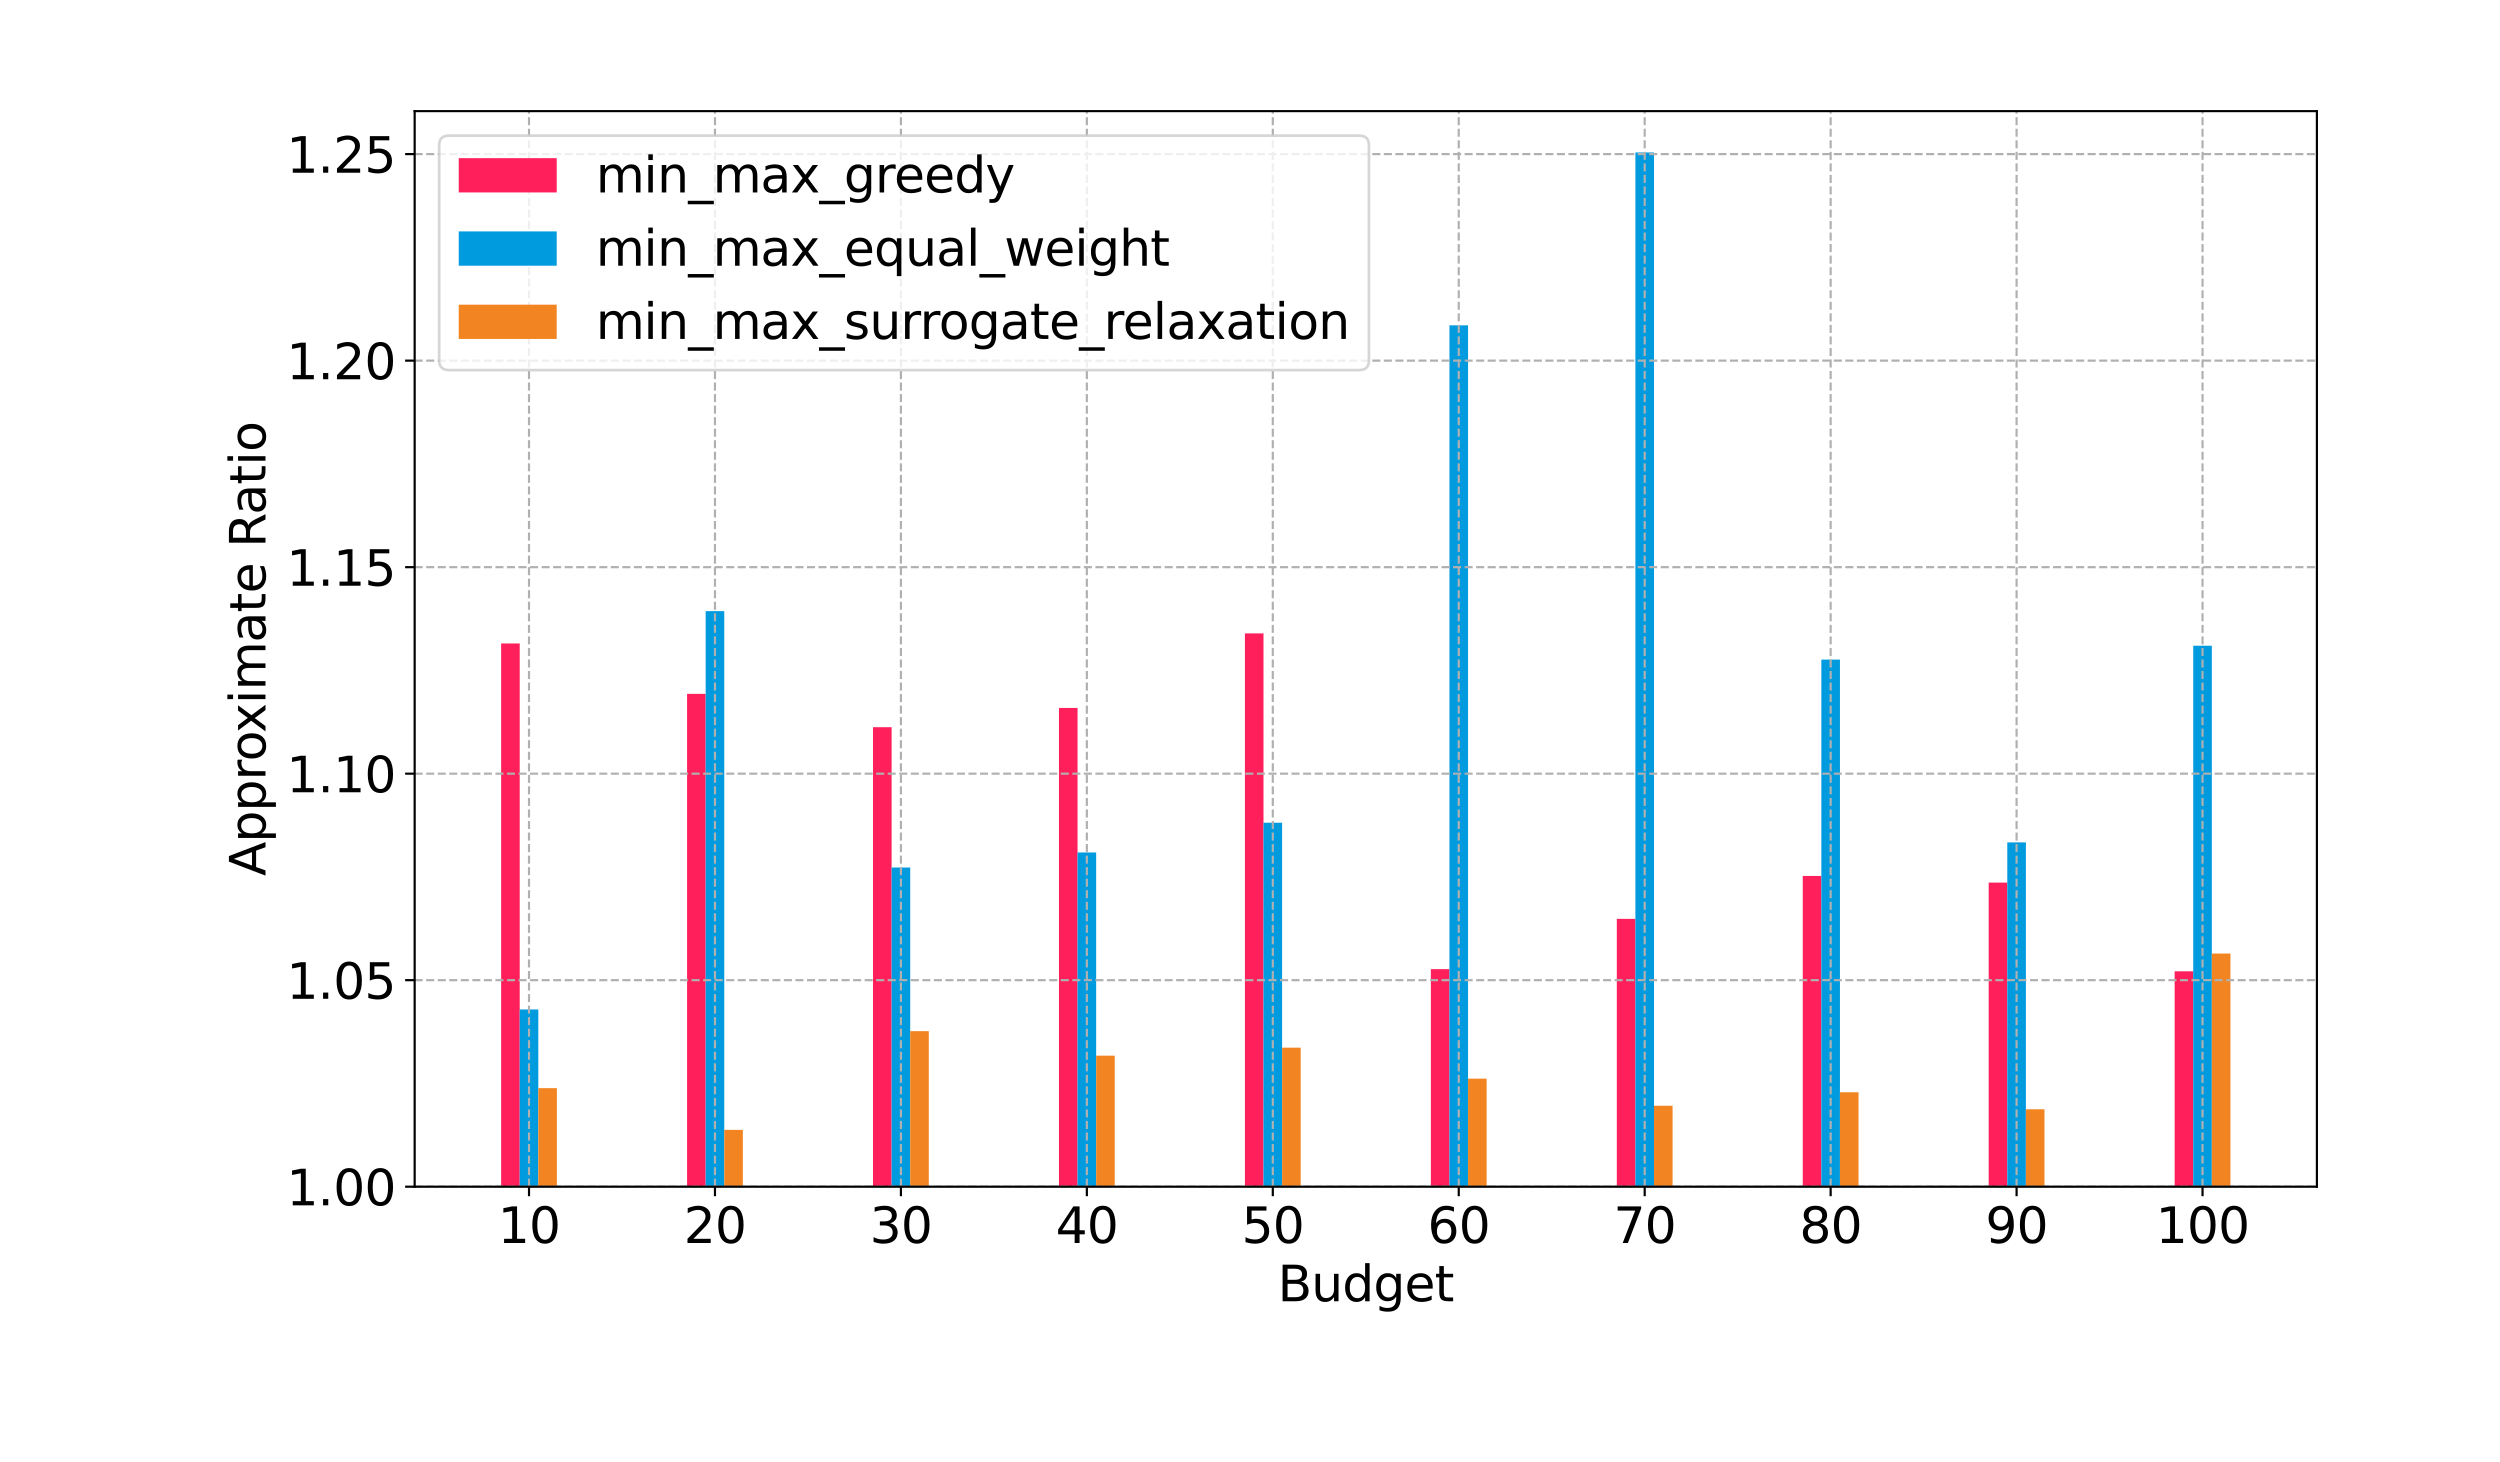 <?xml version="1.0" encoding="utf-8" standalone="no"?>
<!DOCTYPE svg PUBLIC "-//W3C//DTD SVG 1.1//EN"
  "http://www.w3.org/Graphics/SVG/1.1/DTD/svg11.dtd">
<svg height="537.12pt" version="1.1" viewBox="0 0 918.72 537.12" width="918.72pt" xmlns="http://www.w3.org/2000/svg" xmlns:xlink="http://www.w3.org/1999/xlink">
 <defs>
  <style type="text/css">*{stroke-linecap:butt;stroke-linejoin:round;}</style>
 </defs>
 <g id="figure_1">
  <g id="patch_1">
   <path d="M 0 537.12 
L 918.72 537.12 
L 918.72 0 
L 0 0 
z
" style="fill:#ffffff;"/>
  </g>
  <g id="axes_1">
   <g id="patch_2">
    <path d="M 152.382 436.099 
L 851.431 436.099 
L 851.431 40.843 
L 152.382 40.843 
z
" style="fill:#ffffff;"/>
   </g>
   <g id="patch_3">
    <path clip-path="url(#p060d21e34b)" d="M 184.157 1953.97 
L 190.991 1953.97 
L 190.991 236.462 
L 184.157 236.462 
z
" style="fill:#ff1f5b;"/>
   </g>
   <g id="patch_4">
    <path clip-path="url(#p060d21e34b)" d="M 252.49 1953.97 
L 259.324 1953.97 
L 259.324 254.991 
L 252.49 254.991 
z
" style="fill:#ff1f5b;"/>
   </g>
   <g id="patch_5">
    <path clip-path="url(#p060d21e34b)" d="M 320.824 1953.97 
L 327.657 1953.97 
L 327.657 267.228 
L 320.824 267.228 
z
" style="fill:#ff1f5b;"/>
   </g>
   <g id="patch_6">
    <path clip-path="url(#p060d21e34b)" d="M 389.157 1953.97 
L 395.99 1953.97 
L 395.99 260.154 
L 389.157 260.154 
z
" style="fill:#ff1f5b;"/>
   </g>
   <g id="patch_7">
    <path clip-path="url(#p060d21e34b)" d="M 457.49 1953.97 
L 464.323 1953.97 
L 464.323 232.759 
L 457.49 232.759 
z
" style="fill:#ff1f5b;"/>
   </g>
   <g id="patch_8">
    <path clip-path="url(#p060d21e34b)" d="M 525.823 1953.97 
L 532.657 1953.97 
L 532.657 356.144 
L 525.823 356.144 
z
" style="fill:#ff1f5b;"/>
   </g>
   <g id="patch_9">
    <path clip-path="url(#p060d21e34b)" d="M 594.156 1953.97 
L 600.99 1953.97 
L 600.99 337.668 
L 594.156 337.668 
z
" style="fill:#ff1f5b;"/>
   </g>
   <g id="patch_10">
    <path clip-path="url(#p060d21e34b)" d="M 662.49 1953.97 
L 669.323 1953.97 
L 669.323 321.89 
L 662.49 321.89 
z
" style="fill:#ff1f5b;"/>
   </g>
   <g id="patch_11">
    <path clip-path="url(#p060d21e34b)" d="M 730.823 1953.97 
L 737.656 1953.97 
L 737.656 324.348 
L 730.823 324.348 
z
" style="fill:#ff1f5b;"/>
   </g>
   <g id="patch_12">
    <path clip-path="url(#p060d21e34b)" d="M 799.156 1953.97 
L 805.989 1953.97 
L 805.989 356.958 
L 799.156 356.958 
z
" style="fill:#ff1f5b;"/>
   </g>
   <g id="patch_13">
    <path clip-path="url(#p060d21e34b)" d="M 190.991 1953.97 
L 197.824 1953.97 
L 197.824 370.968 
L 190.991 370.968 
z
" style="fill:#009ade;"/>
   </g>
   <g id="patch_14">
    <path clip-path="url(#p060d21e34b)" d="M 259.324 1953.97 
L 266.157 1953.97 
L 266.157 224.58 
L 259.324 224.58 
z
" style="fill:#009ade;"/>
   </g>
   <g id="patch_15">
    <path clip-path="url(#p060d21e34b)" d="M 327.657 1953.97 
L 334.49 1953.97 
L 334.49 318.814 
L 327.657 318.814 
z
" style="fill:#009ade;"/>
   </g>
   <g id="patch_16">
    <path clip-path="url(#p060d21e34b)" d="M 395.99 1953.97 
L 402.823 1953.97 
L 402.823 313.278 
L 395.99 313.278 
z
" style="fill:#009ade;"/>
   </g>
   <g id="patch_17">
    <path clip-path="url(#p060d21e34b)" d="M 464.323 1953.97 
L 471.157 1953.97 
L 471.157 302.335 
L 464.323 302.335 
z
" style="fill:#009ade;"/>
   </g>
   <g id="patch_18">
    <path clip-path="url(#p060d21e34b)" d="M 532.657 1953.97 
L 539.49 1953.97 
L 539.49 119.55 
L 532.657 119.55 
z
" style="fill:#009ade;"/>
   </g>
   <g id="patch_19">
    <path clip-path="url(#p060d21e34b)" d="M 600.99 1953.97 
L 607.823 1953.97 
L 607.823 56.022 
L 600.99 56.022 
z
" style="fill:#009ade;"/>
   </g>
   <g id="patch_20">
    <path clip-path="url(#p060d21e34b)" d="M 669.323 1953.97 
L 676.156 1953.97 
L 676.156 242.386 
L 669.323 242.386 
z
" style="fill:#009ade;"/>
   </g>
   <g id="patch_21">
    <path clip-path="url(#p060d21e34b)" d="M 737.656 1953.97 
L 744.489 1953.97 
L 744.489 309.571 
L 737.656 309.571 
z
" style="fill:#009ade;"/>
   </g>
   <g id="patch_22">
    <path clip-path="url(#p060d21e34b)" d="M 805.989 1953.97 
L 812.823 1953.97 
L 812.823 237.297 
L 805.989 237.297 
z
" style="fill:#009ade;"/>
   </g>
   <g id="patch_23">
    <path clip-path="url(#p060d21e34b)" d="M 197.824 1953.97 
L 204.657 1953.97 
L 204.657 399.88 
L 197.824 399.88 
z
" style="fill:#f28522;"/>
   </g>
   <g id="patch_24">
    <path clip-path="url(#p060d21e34b)" d="M 266.157 1953.97 
L 272.99 1953.97 
L 272.99 415.217 
L 266.157 415.217 
z
" style="fill:#f28522;"/>
   </g>
   <g id="patch_25">
    <path clip-path="url(#p060d21e34b)" d="M 334.49 1953.97 
L 341.324 1953.97 
L 341.324 378.938 
L 334.49 378.938 
z
" style="fill:#f28522;"/>
   </g>
   <g id="patch_26">
    <path clip-path="url(#p060d21e34b)" d="M 402.823 1953.97 
L 409.657 1953.97 
L 409.657 387.939 
L 402.823 387.939 
z
" style="fill:#f28522;"/>
   </g>
   <g id="patch_27">
    <path clip-path="url(#p060d21e34b)" d="M 471.157 1953.97 
L 477.99 1953.97 
L 477.99 385.014 
L 471.157 385.014 
z
" style="fill:#f28522;"/>
   </g>
   <g id="patch_28">
    <path clip-path="url(#p060d21e34b)" d="M 539.49 1953.97 
L 546.323 1953.97 
L 546.323 396.401 
L 539.49 396.401 
z
" style="fill:#f28522;"/>
   </g>
   <g id="patch_29">
    <path clip-path="url(#p060d21e34b)" d="M 607.823 1953.97 
L 614.656 1953.97 
L 614.656 406.336 
L 607.823 406.336 
z
" style="fill:#f28522;"/>
   </g>
   <g id="patch_30">
    <path clip-path="url(#p060d21e34b)" d="M 676.156 1953.97 
L 682.99 1953.97 
L 682.99 401.386 
L 676.156 401.386 
z
" style="fill:#f28522;"/>
   </g>
   <g id="patch_31">
    <path clip-path="url(#p060d21e34b)" d="M 744.489 1953.97 
L 751.323 1953.97 
L 751.323 407.631 
L 744.489 407.631 
z
" style="fill:#f28522;"/>
   </g>
   <g id="patch_32">
    <path clip-path="url(#p060d21e34b)" d="M 812.823 1953.97 
L 819.656 1953.97 
L 819.656 350.423 
L 812.823 350.423 
z
" style="fill:#f28522;"/>
   </g>
   <g id="matplotlib.axis_1">
    <g id="xtick_1">
     <g id="line2d_1">
      <path clip-path="url(#p060d21e34b)" d="M 194.407 436.099 
L 194.407 40.843 
" style="fill:none;stroke:#b0b0b0;stroke-dasharray:2.96,1.28;stroke-dashoffset:0;stroke-width:0.8;"/>
     </g>
     <g id="line2d_2">
      <defs>
       <path d="M 0 0 
L 0 3.5 
" id="m22d63ff627" style="stroke:#000000;stroke-width:0.8;"/>
      </defs>
      <g>
       <use style="stroke:#000000;stroke-width:0.8;" x="194.407" xlink:href="#m22d63ff627" y="436.099"/>
      </g>
     </g>
     <g id="text_1">
      <!-- 10 -->
      <g transform="translate(182.955 456.776)scale(0.18 -0.18)">
       <defs>
        <path d="M 794 531 
L 1825 531 
L 1825 4091 
L 703 3866 
L 703 4441 
L 1819 4666 
L 2450 4666 
L 2450 531 
L 3481 531 
L 3481 0 
L 794 0 
L 794 531 
z
" id="DejaVuSans-31" transform="scale(0.016)"/>
        <path d="M 2034 4250 
Q 1547 4250 1301 3770 
Q 1056 3291 1056 2328 
Q 1056 1369 1301 889 
Q 1547 409 2034 409 
Q 2525 409 2770 889 
Q 3016 1369 3016 2328 
Q 3016 3291 2770 3770 
Q 2525 4250 2034 4250 
z
M 2034 4750 
Q 2819 4750 3233 4129 
Q 3647 3509 3647 2328 
Q 3647 1150 3233 529 
Q 2819 -91 2034 -91 
Q 1250 -91 836 529 
Q 422 1150 422 2328 
Q 422 3509 836 4129 
Q 1250 4750 2034 4750 
z
" id="DejaVuSans-30" transform="scale(0.016)"/>
       </defs>
       <use xlink:href="#DejaVuSans-31"/>
       <use x="63.623" xlink:href="#DejaVuSans-30"/>
      </g>
     </g>
    </g>
    <g id="xtick_2">
     <g id="line2d_3">
      <path clip-path="url(#p060d21e34b)" d="M 262.74 436.099 
L 262.74 40.843 
" style="fill:none;stroke:#b0b0b0;stroke-dasharray:2.96,1.28;stroke-dashoffset:0;stroke-width:0.8;"/>
     </g>
     <g id="line2d_4">
      <g>
       <use style="stroke:#000000;stroke-width:0.8;" x="262.74" xlink:href="#m22d63ff627" y="436.099"/>
      </g>
     </g>
     <g id="text_2">
      <!-- 20 -->
      <g transform="translate(251.288 456.776)scale(0.18 -0.18)">
       <defs>
        <path d="M 1228 531 
L 3431 531 
L 3431 0 
L 469 0 
L 469 531 
Q 828 903 1448 1529 
Q 2069 2156 2228 2338 
Q 2531 2678 2651 2914 
Q 2772 3150 2772 3378 
Q 2772 3750 2511 3984 
Q 2250 4219 1831 4219 
Q 1534 4219 1204 4116 
Q 875 4013 500 3803 
L 500 4441 
Q 881 4594 1212 4672 
Q 1544 4750 1819 4750 
Q 2544 4750 2975 4387 
Q 3406 4025 3406 3419 
Q 3406 3131 3298 2873 
Q 3191 2616 2906 2266 
Q 2828 2175 2409 1742 
Q 1991 1309 1228 531 
z
" id="DejaVuSans-32" transform="scale(0.016)"/>
       </defs>
       <use xlink:href="#DejaVuSans-32"/>
       <use x="63.623" xlink:href="#DejaVuSans-30"/>
      </g>
     </g>
    </g>
    <g id="xtick_3">
     <g id="line2d_5">
      <path clip-path="url(#p060d21e34b)" d="M 331.074 436.099 
L 331.074 40.843 
" style="fill:none;stroke:#b0b0b0;stroke-dasharray:2.96,1.28;stroke-dashoffset:0;stroke-width:0.8;"/>
     </g>
     <g id="line2d_6">
      <g>
       <use style="stroke:#000000;stroke-width:0.8;" x="331.074" xlink:href="#m22d63ff627" y="436.099"/>
      </g>
     </g>
     <g id="text_3">
      <!-- 30 -->
      <g transform="translate(319.621 456.776)scale(0.18 -0.18)">
       <defs>
        <path d="M 2597 2516 
Q 3050 2419 3304 2112 
Q 3559 1806 3559 1356 
Q 3559 666 3084 287 
Q 2609 -91 1734 -91 
Q 1441 -91 1130 -33 
Q 819 25 488 141 
L 488 750 
Q 750 597 1062 519 
Q 1375 441 1716 441 
Q 2309 441 2620 675 
Q 2931 909 2931 1356 
Q 2931 1769 2642 2001 
Q 2353 2234 1838 2234 
L 1294 2234 
L 1294 2753 
L 1863 2753 
Q 2328 2753 2575 2939 
Q 2822 3125 2822 3475 
Q 2822 3834 2567 4026 
Q 2313 4219 1838 4219 
Q 1578 4219 1281 4162 
Q 984 4106 628 3988 
L 628 4550 
Q 988 4650 1302 4700 
Q 1616 4750 1894 4750 
Q 2613 4750 3031 4423 
Q 3450 4097 3450 3541 
Q 3450 3153 3228 2886 
Q 3006 2619 2597 2516 
z
" id="DejaVuSans-33" transform="scale(0.016)"/>
       </defs>
       <use xlink:href="#DejaVuSans-33"/>
       <use x="63.623" xlink:href="#DejaVuSans-30"/>
      </g>
     </g>
    </g>
    <g id="xtick_4">
     <g id="line2d_7">
      <path clip-path="url(#p060d21e34b)" d="M 399.407 436.099 
L 399.407 40.843 
" style="fill:none;stroke:#b0b0b0;stroke-dasharray:2.96,1.28;stroke-dashoffset:0;stroke-width:0.8;"/>
     </g>
     <g id="line2d_8">
      <g>
       <use style="stroke:#000000;stroke-width:0.8;" x="399.407" xlink:href="#m22d63ff627" y="436.099"/>
      </g>
     </g>
     <g id="text_4">
      <!-- 40 -->
      <g transform="translate(387.954 456.776)scale(0.18 -0.18)">
       <defs>
        <path d="M 2419 4116 
L 825 1625 
L 2419 1625 
L 2419 4116 
z
M 2253 4666 
L 3047 4666 
L 3047 1625 
L 3713 1625 
L 3713 1100 
L 3047 1100 
L 3047 0 
L 2419 0 
L 2419 1100 
L 313 1100 
L 313 1709 
L 2253 4666 
z
" id="DejaVuSans-34" transform="scale(0.016)"/>
       </defs>
       <use xlink:href="#DejaVuSans-34"/>
       <use x="63.623" xlink:href="#DejaVuSans-30"/>
      </g>
     </g>
    </g>
    <g id="xtick_5">
     <g id="line2d_9">
      <path clip-path="url(#p060d21e34b)" d="M 467.74 436.099 
L 467.74 40.843 
" style="fill:none;stroke:#b0b0b0;stroke-dasharray:2.96,1.28;stroke-dashoffset:0;stroke-width:0.8;"/>
     </g>
     <g id="line2d_10">
      <g>
       <use style="stroke:#000000;stroke-width:0.8;" x="467.74" xlink:href="#m22d63ff627" y="436.099"/>
      </g>
     </g>
     <g id="text_5">
      <!-- 50 -->
      <g transform="translate(456.288 456.776)scale(0.18 -0.18)">
       <defs>
        <path d="M 691 4666 
L 3169 4666 
L 3169 4134 
L 1269 4134 
L 1269 2991 
Q 1406 3038 1543 3061 
Q 1681 3084 1819 3084 
Q 2600 3084 3056 2656 
Q 3513 2228 3513 1497 
Q 3513 744 3044 326 
Q 2575 -91 1722 -91 
Q 1428 -91 1123 -41 
Q 819 9 494 109 
L 494 744 
Q 775 591 1075 516 
Q 1375 441 1709 441 
Q 2250 441 2565 725 
Q 2881 1009 2881 1497 
Q 2881 1984 2565 2268 
Q 2250 2553 1709 2553 
Q 1456 2553 1204 2497 
Q 953 2441 691 2322 
L 691 4666 
z
" id="DejaVuSans-35" transform="scale(0.016)"/>
       </defs>
       <use xlink:href="#DejaVuSans-35"/>
       <use x="63.623" xlink:href="#DejaVuSans-30"/>
      </g>
     </g>
    </g>
    <g id="xtick_6">
     <g id="line2d_11">
      <path clip-path="url(#p060d21e34b)" d="M 536.073 436.099 
L 536.073 40.843 
" style="fill:none;stroke:#b0b0b0;stroke-dasharray:2.96,1.28;stroke-dashoffset:0;stroke-width:0.8;"/>
     </g>
     <g id="line2d_12">
      <g>
       <use style="stroke:#000000;stroke-width:0.8;" x="536.073" xlink:href="#m22d63ff627" y="436.099"/>
      </g>
     </g>
     <g id="text_6">
      <!-- 60 -->
      <g transform="translate(524.621 456.776)scale(0.18 -0.18)">
       <defs>
        <path d="M 2113 2584 
Q 1688 2584 1439 2293 
Q 1191 2003 1191 1497 
Q 1191 994 1439 701 
Q 1688 409 2113 409 
Q 2538 409 2786 701 
Q 3034 994 3034 1497 
Q 3034 2003 2786 2293 
Q 2538 2584 2113 2584 
z
M 3366 4563 
L 3366 3988 
Q 3128 4100 2886 4159 
Q 2644 4219 2406 4219 
Q 1781 4219 1451 3797 
Q 1122 3375 1075 2522 
Q 1259 2794 1537 2939 
Q 1816 3084 2150 3084 
Q 2853 3084 3261 2657 
Q 3669 2231 3669 1497 
Q 3669 778 3244 343 
Q 2819 -91 2113 -91 
Q 1303 -91 875 529 
Q 447 1150 447 2328 
Q 447 3434 972 4092 
Q 1497 4750 2381 4750 
Q 2619 4750 2861 4703 
Q 3103 4656 3366 4563 
z
" id="DejaVuSans-36" transform="scale(0.016)"/>
       </defs>
       <use xlink:href="#DejaVuSans-36"/>
       <use x="63.623" xlink:href="#DejaVuSans-30"/>
      </g>
     </g>
    </g>
    <g id="xtick_7">
     <g id="line2d_13">
      <path clip-path="url(#p060d21e34b)" d="M 604.406 436.099 
L 604.406 40.843 
" style="fill:none;stroke:#b0b0b0;stroke-dasharray:2.96,1.28;stroke-dashoffset:0;stroke-width:0.8;"/>
     </g>
     <g id="line2d_14">
      <g>
       <use style="stroke:#000000;stroke-width:0.8;" x="604.406" xlink:href="#m22d63ff627" y="436.099"/>
      </g>
     </g>
     <g id="text_7">
      <!-- 70 -->
      <g transform="translate(592.954 456.776)scale(0.18 -0.18)">
       <defs>
        <path d="M 525 4666 
L 3525 4666 
L 3525 4397 
L 1831 0 
L 1172 0 
L 2766 4134 
L 525 4134 
L 525 4666 
z
" id="DejaVuSans-37" transform="scale(0.016)"/>
       </defs>
       <use xlink:href="#DejaVuSans-37"/>
       <use x="63.623" xlink:href="#DejaVuSans-30"/>
      </g>
     </g>
    </g>
    <g id="xtick_8">
     <g id="line2d_15">
      <path clip-path="url(#p060d21e34b)" d="M 672.74 436.099 
L 672.74 40.843 
" style="fill:none;stroke:#b0b0b0;stroke-dasharray:2.96,1.28;stroke-dashoffset:0;stroke-width:0.8;"/>
     </g>
     <g id="line2d_16">
      <g>
       <use style="stroke:#000000;stroke-width:0.8;" x="672.74" xlink:href="#m22d63ff627" y="436.099"/>
      </g>
     </g>
     <g id="text_8">
      <!-- 80 -->
      <g transform="translate(661.287 456.776)scale(0.18 -0.18)">
       <defs>
        <path d="M 2034 2216 
Q 1584 2216 1326 1975 
Q 1069 1734 1069 1313 
Q 1069 891 1326 650 
Q 1584 409 2034 409 
Q 2484 409 2743 651 
Q 3003 894 3003 1313 
Q 3003 1734 2745 1975 
Q 2488 2216 2034 2216 
z
M 1403 2484 
Q 997 2584 770 2862 
Q 544 3141 544 3541 
Q 544 4100 942 4425 
Q 1341 4750 2034 4750 
Q 2731 4750 3128 4425 
Q 3525 4100 3525 3541 
Q 3525 3141 3298 2862 
Q 3072 2584 2669 2484 
Q 3125 2378 3379 2068 
Q 3634 1759 3634 1313 
Q 3634 634 3220 271 
Q 2806 -91 2034 -91 
Q 1263 -91 848 271 
Q 434 634 434 1313 
Q 434 1759 690 2068 
Q 947 2378 1403 2484 
z
M 1172 3481 
Q 1172 3119 1398 2916 
Q 1625 2713 2034 2713 
Q 2441 2713 2670 2916 
Q 2900 3119 2900 3481 
Q 2900 3844 2670 4047 
Q 2441 4250 2034 4250 
Q 1625 4250 1398 4047 
Q 1172 3844 1172 3481 
z
" id="DejaVuSans-38" transform="scale(0.016)"/>
       </defs>
       <use xlink:href="#DejaVuSans-38"/>
       <use x="63.623" xlink:href="#DejaVuSans-30"/>
      </g>
     </g>
    </g>
    <g id="xtick_9">
     <g id="line2d_17">
      <path clip-path="url(#p060d21e34b)" d="M 741.073 436.099 
L 741.073 40.843 
" style="fill:none;stroke:#b0b0b0;stroke-dasharray:2.96,1.28;stroke-dashoffset:0;stroke-width:0.8;"/>
     </g>
     <g id="line2d_18">
      <g>
       <use style="stroke:#000000;stroke-width:0.8;" x="741.073" xlink:href="#m22d63ff627" y="436.099"/>
      </g>
     </g>
     <g id="text_9">
      <!-- 90 -->
      <g transform="translate(729.62 456.776)scale(0.18 -0.18)">
       <defs>
        <path d="M 703 97 
L 703 672 
Q 941 559 1184 500 
Q 1428 441 1663 441 
Q 2288 441 2617 861 
Q 2947 1281 2994 2138 
Q 2813 1869 2534 1725 
Q 2256 1581 1919 1581 
Q 1219 1581 811 2004 
Q 403 2428 403 3163 
Q 403 3881 828 4315 
Q 1253 4750 1959 4750 
Q 2769 4750 3195 4129 
Q 3622 3509 3622 2328 
Q 3622 1225 3098 567 
Q 2575 -91 1691 -91 
Q 1453 -91 1209 -44 
Q 966 3 703 97 
z
M 1959 2075 
Q 2384 2075 2632 2365 
Q 2881 2656 2881 3163 
Q 2881 3666 2632 3958 
Q 2384 4250 1959 4250 
Q 1534 4250 1286 3958 
Q 1038 3666 1038 3163 
Q 1038 2656 1286 2365 
Q 1534 2075 1959 2075 
z
" id="DejaVuSans-39" transform="scale(0.016)"/>
       </defs>
       <use xlink:href="#DejaVuSans-39"/>
       <use x="63.623" xlink:href="#DejaVuSans-30"/>
      </g>
     </g>
    </g>
    <g id="xtick_10">
     <g id="line2d_19">
      <path clip-path="url(#p060d21e34b)" d="M 809.406 436.099 
L 809.406 40.843 
" style="fill:none;stroke:#b0b0b0;stroke-dasharray:2.96,1.28;stroke-dashoffset:0;stroke-width:0.8;"/>
     </g>
     <g id="line2d_20">
      <g>
       <use style="stroke:#000000;stroke-width:0.8;" x="809.406" xlink:href="#m22d63ff627" y="436.099"/>
      </g>
     </g>
     <g id="text_10">
      <!-- 100 -->
      <g transform="translate(792.227 456.776)scale(0.18 -0.18)">
       <use xlink:href="#DejaVuSans-31"/>
       <use x="63.623" xlink:href="#DejaVuSans-30"/>
       <use x="127.246" xlink:href="#DejaVuSans-30"/>
      </g>
     </g>
    </g>
    <g id="text_11">
     <!-- Budget -->
     <g transform="translate(469.535 478.197)scale(0.18 -0.18)">
      <defs>
       <path d="M 1259 2228 
L 1259 519 
L 2272 519 
Q 2781 519 3026 730 
Q 3272 941 3272 1375 
Q 3272 1813 3026 2020 
Q 2781 2228 2272 2228 
L 1259 2228 
z
M 1259 4147 
L 1259 2741 
L 2194 2741 
Q 2656 2741 2882 2914 
Q 3109 3088 3109 3444 
Q 3109 3797 2882 3972 
Q 2656 4147 2194 4147 
L 1259 4147 
z
M 628 4666 
L 2241 4666 
Q 2963 4666 3353 4366 
Q 3744 4066 3744 3513 
Q 3744 3084 3544 2831 
Q 3344 2578 2956 2516 
Q 3422 2416 3680 2098 
Q 3938 1781 3938 1306 
Q 3938 681 3513 340 
Q 3088 0 2303 0 
L 628 0 
L 628 4666 
z
" id="DejaVuSans-42" transform="scale(0.016)"/>
       <path d="M 544 1381 
L 544 3500 
L 1119 3500 
L 1119 1403 
Q 1119 906 1312 657 
Q 1506 409 1894 409 
Q 2359 409 2629 706 
Q 2900 1003 2900 1516 
L 2900 3500 
L 3475 3500 
L 3475 0 
L 2900 0 
L 2900 538 
Q 2691 219 2414 64 
Q 2138 -91 1772 -91 
Q 1169 -91 856 284 
Q 544 659 544 1381 
z
M 1991 3584 
L 1991 3584 
z
" id="DejaVuSans-75" transform="scale(0.016)"/>
       <path d="M 2906 2969 
L 2906 4863 
L 3481 4863 
L 3481 0 
L 2906 0 
L 2906 525 
Q 2725 213 2448 61 
Q 2172 -91 1784 -91 
Q 1150 -91 751 415 
Q 353 922 353 1747 
Q 353 2572 751 3078 
Q 1150 3584 1784 3584 
Q 2172 3584 2448 3432 
Q 2725 3281 2906 2969 
z
M 947 1747 
Q 947 1113 1208 752 
Q 1469 391 1925 391 
Q 2381 391 2643 752 
Q 2906 1113 2906 1747 
Q 2906 2381 2643 2742 
Q 2381 3103 1925 3103 
Q 1469 3103 1208 2742 
Q 947 2381 947 1747 
z
" id="DejaVuSans-64" transform="scale(0.016)"/>
       <path d="M 2906 1791 
Q 2906 2416 2648 2759 
Q 2391 3103 1925 3103 
Q 1463 3103 1205 2759 
Q 947 2416 947 1791 
Q 947 1169 1205 825 
Q 1463 481 1925 481 
Q 2391 481 2648 825 
Q 2906 1169 2906 1791 
z
M 3481 434 
Q 3481 -459 3084 -895 
Q 2688 -1331 1869 -1331 
Q 1566 -1331 1297 -1286 
Q 1028 -1241 775 -1147 
L 775 -588 
Q 1028 -725 1275 -790 
Q 1522 -856 1778 -856 
Q 2344 -856 2625 -561 
Q 2906 -266 2906 331 
L 2906 616 
Q 2728 306 2450 153 
Q 2172 0 1784 0 
Q 1141 0 747 490 
Q 353 981 353 1791 
Q 353 2603 747 3093 
Q 1141 3584 1784 3584 
Q 2172 3584 2450 3431 
Q 2728 3278 2906 2969 
L 2906 3500 
L 3481 3500 
L 3481 434 
z
" id="DejaVuSans-67" transform="scale(0.016)"/>
       <path d="M 3597 1894 
L 3597 1613 
L 953 1613 
Q 991 1019 1311 708 
Q 1631 397 2203 397 
Q 2534 397 2845 478 
Q 3156 559 3463 722 
L 3463 178 
Q 3153 47 2828 -22 
Q 2503 -91 2169 -91 
Q 1331 -91 842 396 
Q 353 884 353 1716 
Q 353 2575 817 3079 
Q 1281 3584 2069 3584 
Q 2775 3584 3186 3129 
Q 3597 2675 3597 1894 
z
M 3022 2063 
Q 3016 2534 2758 2815 
Q 2500 3097 2075 3097 
Q 1594 3097 1305 2825 
Q 1016 2553 972 2059 
L 3022 2063 
z
" id="DejaVuSans-65" transform="scale(0.016)"/>
       <path d="M 1172 4494 
L 1172 3500 
L 2356 3500 
L 2356 3053 
L 1172 3053 
L 1172 1153 
Q 1172 725 1289 603 
Q 1406 481 1766 481 
L 2356 481 
L 2356 0 
L 1766 0 
Q 1100 0 847 248 
Q 594 497 594 1153 
L 594 3053 
L 172 3053 
L 172 3500 
L 594 3500 
L 594 4494 
L 1172 4494 
z
" id="DejaVuSans-74" transform="scale(0.016)"/>
      </defs>
      <use xlink:href="#DejaVuSans-42"/>
      <use x="68.604" xlink:href="#DejaVuSans-75"/>
      <use x="131.982" xlink:href="#DejaVuSans-64"/>
      <use x="195.459" xlink:href="#DejaVuSans-67"/>
      <use x="258.936" xlink:href="#DejaVuSans-65"/>
      <use x="320.459" xlink:href="#DejaVuSans-74"/>
     </g>
    </g>
   </g>
   <g id="matplotlib.axis_2">
    <g id="ytick_1">
     <g id="line2d_21">
      <path clip-path="url(#p060d21e34b)" d="M 152.382 436.099 
L 851.431 436.099 
" style="fill:none;stroke:#b0b0b0;stroke-dasharray:2.96,1.28;stroke-dashoffset:0;stroke-width:0.8;"/>
     </g>
     <g id="line2d_22">
      <defs>
       <path d="M 0 0 
L -3.5 0 
" id="m19a17ca313" style="stroke:#000000;stroke-width:0.8;"/>
      </defs>
      <g>
       <use style="stroke:#000000;stroke-width:0.8;" x="152.382" xlink:href="#m19a17ca313" y="436.099"/>
      </g>
     </g>
     <g id="text_12">
      <!-- 1.00 -->
      <g transform="translate(105.304 442.938)scale(0.18 -0.18)">
       <defs>
        <path d="M 684 794 
L 1344 794 
L 1344 0 
L 684 0 
L 684 794 
z
" id="DejaVuSans-2e" transform="scale(0.016)"/>
       </defs>
       <use xlink:href="#DejaVuSans-31"/>
       <use x="63.623" xlink:href="#DejaVuSans-2e"/>
       <use x="95.41" xlink:href="#DejaVuSans-30"/>
       <use x="159.033" xlink:href="#DejaVuSans-30"/>
      </g>
     </g>
    </g>
    <g id="ytick_2">
     <g id="line2d_23">
      <path clip-path="url(#p060d21e34b)" d="M 152.382 360.206 
L 851.431 360.206 
" style="fill:none;stroke:#b0b0b0;stroke-dasharray:2.96,1.28;stroke-dashoffset:0;stroke-width:0.8;"/>
     </g>
     <g id="line2d_24">
      <g>
       <use style="stroke:#000000;stroke-width:0.8;" x="152.382" xlink:href="#m19a17ca313" y="360.206"/>
      </g>
     </g>
     <g id="text_13">
      <!-- 1.05 -->
      <g transform="translate(105.304 367.044)scale(0.18 -0.18)">
       <use xlink:href="#DejaVuSans-31"/>
       <use x="63.623" xlink:href="#DejaVuSans-2e"/>
       <use x="95.41" xlink:href="#DejaVuSans-30"/>
       <use x="159.033" xlink:href="#DejaVuSans-35"/>
      </g>
     </g>
    </g>
    <g id="ytick_3">
     <g id="line2d_25">
      <path clip-path="url(#p060d21e34b)" d="M 152.382 284.312 
L 851.431 284.312 
" style="fill:none;stroke:#b0b0b0;stroke-dasharray:2.96,1.28;stroke-dashoffset:0;stroke-width:0.8;"/>
     </g>
     <g id="line2d_26">
      <g>
       <use style="stroke:#000000;stroke-width:0.8;" x="152.382" xlink:href="#m19a17ca313" y="284.312"/>
      </g>
     </g>
     <g id="text_14">
      <!-- 1.10 -->
      <g transform="translate(105.304 291.151)scale(0.18 -0.18)">
       <use xlink:href="#DejaVuSans-31"/>
       <use x="63.623" xlink:href="#DejaVuSans-2e"/>
       <use x="95.41" xlink:href="#DejaVuSans-31"/>
       <use x="159.033" xlink:href="#DejaVuSans-30"/>
      </g>
     </g>
    </g>
    <g id="ytick_4">
     <g id="line2d_27">
      <path clip-path="url(#p060d21e34b)" d="M 152.382 208.419 
L 851.431 208.419 
" style="fill:none;stroke:#b0b0b0;stroke-dasharray:2.96,1.28;stroke-dashoffset:0;stroke-width:0.8;"/>
     </g>
     <g id="line2d_28">
      <g>
       <use style="stroke:#000000;stroke-width:0.8;" x="152.382" xlink:href="#m19a17ca313" y="208.419"/>
      </g>
     </g>
     <g id="text_15">
      <!-- 1.15 -->
      <g transform="translate(105.304 215.257)scale(0.18 -0.18)">
       <use xlink:href="#DejaVuSans-31"/>
       <use x="63.623" xlink:href="#DejaVuSans-2e"/>
       <use x="95.41" xlink:href="#DejaVuSans-31"/>
       <use x="159.033" xlink:href="#DejaVuSans-35"/>
      </g>
     </g>
    </g>
    <g id="ytick_5">
     <g id="line2d_29">
      <path clip-path="url(#p060d21e34b)" d="M 152.382 132.525 
L 851.431 132.525 
" style="fill:none;stroke:#b0b0b0;stroke-dasharray:2.96,1.28;stroke-dashoffset:0;stroke-width:0.8;"/>
     </g>
     <g id="line2d_30">
      <g>
       <use style="stroke:#000000;stroke-width:0.8;" x="152.382" xlink:href="#m19a17ca313" y="132.525"/>
      </g>
     </g>
     <g id="text_16">
      <!-- 1.20 -->
      <g transform="translate(105.304 139.364)scale(0.18 -0.18)">
       <use xlink:href="#DejaVuSans-31"/>
       <use x="63.623" xlink:href="#DejaVuSans-2e"/>
       <use x="95.41" xlink:href="#DejaVuSans-32"/>
       <use x="159.033" xlink:href="#DejaVuSans-30"/>
      </g>
     </g>
    </g>
    <g id="ytick_6">
     <g id="line2d_31">
      <path clip-path="url(#p060d21e34b)" d="M 152.382 56.632 
L 851.431 56.632 
" style="fill:none;stroke:#b0b0b0;stroke-dasharray:2.96,1.28;stroke-dashoffset:0;stroke-width:0.8;"/>
     </g>
     <g id="line2d_32">
      <g>
       <use style="stroke:#000000;stroke-width:0.8;" x="152.382" xlink:href="#m19a17ca313" y="56.632"/>
      </g>
     </g>
     <g id="text_17">
      <!-- 1.25 -->
      <g transform="translate(105.304 63.47)scale(0.18 -0.18)">
       <use xlink:href="#DejaVuSans-31"/>
       <use x="63.623" xlink:href="#DejaVuSans-2e"/>
       <use x="95.41" xlink:href="#DejaVuSans-32"/>
       <use x="159.033" xlink:href="#DejaVuSans-35"/>
      </g>
     </g>
    </g>
    <g id="text_18">
     <!-- Approximate Ratio -->
     <g transform="translate(97.561 321.915)rotate(-90)scale(0.18 -0.18)">
      <defs>
       <path d="M 2188 4044 
L 1331 1722 
L 3047 1722 
L 2188 4044 
z
M 1831 4666 
L 2547 4666 
L 4325 0 
L 3669 0 
L 3244 1197 
L 1141 1197 
L 716 0 
L 50 0 
L 1831 4666 
z
" id="DejaVuSans-41" transform="scale(0.016)"/>
       <path d="M 1159 525 
L 1159 -1331 
L 581 -1331 
L 581 3500 
L 1159 3500 
L 1159 2969 
Q 1341 3281 1617 3432 
Q 1894 3584 2278 3584 
Q 2916 3584 3314 3078 
Q 3713 2572 3713 1747 
Q 3713 922 3314 415 
Q 2916 -91 2278 -91 
Q 1894 -91 1617 61 
Q 1341 213 1159 525 
z
M 3116 1747 
Q 3116 2381 2855 2742 
Q 2594 3103 2138 3103 
Q 1681 3103 1420 2742 
Q 1159 2381 1159 1747 
Q 1159 1113 1420 752 
Q 1681 391 2138 391 
Q 2594 391 2855 752 
Q 3116 1113 3116 1747 
z
" id="DejaVuSans-70" transform="scale(0.016)"/>
       <path d="M 2631 2963 
Q 2534 3019 2420 3045 
Q 2306 3072 2169 3072 
Q 1681 3072 1420 2755 
Q 1159 2438 1159 1844 
L 1159 0 
L 581 0 
L 581 3500 
L 1159 3500 
L 1159 2956 
Q 1341 3275 1631 3429 
Q 1922 3584 2338 3584 
Q 2397 3584 2469 3576 
Q 2541 3569 2628 3553 
L 2631 2963 
z
" id="DejaVuSans-72" transform="scale(0.016)"/>
       <path d="M 1959 3097 
Q 1497 3097 1228 2736 
Q 959 2375 959 1747 
Q 959 1119 1226 758 
Q 1494 397 1959 397 
Q 2419 397 2687 759 
Q 2956 1122 2956 1747 
Q 2956 2369 2687 2733 
Q 2419 3097 1959 3097 
z
M 1959 3584 
Q 2709 3584 3137 3096 
Q 3566 2609 3566 1747 
Q 3566 888 3137 398 
Q 2709 -91 1959 -91 
Q 1206 -91 779 398 
Q 353 888 353 1747 
Q 353 2609 779 3096 
Q 1206 3584 1959 3584 
z
" id="DejaVuSans-6f" transform="scale(0.016)"/>
       <path d="M 3513 3500 
L 2247 1797 
L 3578 0 
L 2900 0 
L 1881 1375 
L 863 0 
L 184 0 
L 1544 1831 
L 300 3500 
L 978 3500 
L 1906 2253 
L 2834 3500 
L 3513 3500 
z
" id="DejaVuSans-78" transform="scale(0.016)"/>
       <path d="M 603 3500 
L 1178 3500 
L 1178 0 
L 603 0 
L 603 3500 
z
M 603 4863 
L 1178 4863 
L 1178 4134 
L 603 4134 
L 603 4863 
z
" id="DejaVuSans-69" transform="scale(0.016)"/>
       <path d="M 3328 2828 
Q 3544 3216 3844 3400 
Q 4144 3584 4550 3584 
Q 5097 3584 5394 3201 
Q 5691 2819 5691 2113 
L 5691 0 
L 5113 0 
L 5113 2094 
Q 5113 2597 4934 2840 
Q 4756 3084 4391 3084 
Q 3944 3084 3684 2787 
Q 3425 2491 3425 1978 
L 3425 0 
L 2847 0 
L 2847 2094 
Q 2847 2600 2669 2842 
Q 2491 3084 2119 3084 
Q 1678 3084 1418 2786 
Q 1159 2488 1159 1978 
L 1159 0 
L 581 0 
L 581 3500 
L 1159 3500 
L 1159 2956 
Q 1356 3278 1631 3431 
Q 1906 3584 2284 3584 
Q 2666 3584 2933 3390 
Q 3200 3197 3328 2828 
z
" id="DejaVuSans-6d" transform="scale(0.016)"/>
       <path d="M 2194 1759 
Q 1497 1759 1228 1600 
Q 959 1441 959 1056 
Q 959 750 1161 570 
Q 1363 391 1709 391 
Q 2188 391 2477 730 
Q 2766 1069 2766 1631 
L 2766 1759 
L 2194 1759 
z
M 3341 1997 
L 3341 0 
L 2766 0 
L 2766 531 
Q 2569 213 2275 61 
Q 1981 -91 1556 -91 
Q 1019 -91 701 211 
Q 384 513 384 1019 
Q 384 1609 779 1909 
Q 1175 2209 1959 2209 
L 2766 2209 
L 2766 2266 
Q 2766 2663 2505 2880 
Q 2244 3097 1772 3097 
Q 1472 3097 1187 3025 
Q 903 2953 641 2809 
L 641 3341 
Q 956 3463 1253 3523 
Q 1550 3584 1831 3584 
Q 2591 3584 2966 3190 
Q 3341 2797 3341 1997 
z
" id="DejaVuSans-61" transform="scale(0.016)"/>
       <path id="DejaVuSans-20" transform="scale(0.016)"/>
       <path d="M 2841 2188 
Q 3044 2119 3236 1894 
Q 3428 1669 3622 1275 
L 4263 0 
L 3584 0 
L 2988 1197 
Q 2756 1666 2539 1819 
Q 2322 1972 1947 1972 
L 1259 1972 
L 1259 0 
L 628 0 
L 628 4666 
L 2053 4666 
Q 2853 4666 3247 4331 
Q 3641 3997 3641 3322 
Q 3641 2881 3436 2590 
Q 3231 2300 2841 2188 
z
M 1259 4147 
L 1259 2491 
L 2053 2491 
Q 2509 2491 2742 2702 
Q 2975 2913 2975 3322 
Q 2975 3731 2742 3939 
Q 2509 4147 2053 4147 
L 1259 4147 
z
" id="DejaVuSans-52" transform="scale(0.016)"/>
      </defs>
      <use xlink:href="#DejaVuSans-41"/>
      <use x="68.408" xlink:href="#DejaVuSans-70"/>
      <use x="131.885" xlink:href="#DejaVuSans-70"/>
      <use x="195.361" xlink:href="#DejaVuSans-72"/>
      <use x="234.225" xlink:href="#DejaVuSans-6f"/>
      <use x="292.281" xlink:href="#DejaVuSans-78"/>
      <use x="351.461" xlink:href="#DejaVuSans-69"/>
      <use x="379.244" xlink:href="#DejaVuSans-6d"/>
      <use x="476.656" xlink:href="#DejaVuSans-61"/>
      <use x="537.936" xlink:href="#DejaVuSans-74"/>
      <use x="577.145" xlink:href="#DejaVuSans-65"/>
      <use x="638.668" xlink:href="#DejaVuSans-20"/>
      <use x="670.455" xlink:href="#DejaVuSans-52"/>
      <use x="737.688" xlink:href="#DejaVuSans-61"/>
      <use x="798.967" xlink:href="#DejaVuSans-74"/>
      <use x="838.176" xlink:href="#DejaVuSans-69"/>
      <use x="865.959" xlink:href="#DejaVuSans-6f"/>
     </g>
    </g>
   </g>
   <g id="patch_33">
    <path d="M 152.382 436.099 
L 152.382 40.843 
" style="fill:none;stroke:#000000;stroke-linecap:square;stroke-linejoin:miter;stroke-width:0.8;"/>
   </g>
   <g id="patch_34">
    <path d="M 851.431 436.099 
L 851.431 40.843 
" style="fill:none;stroke:#000000;stroke-linecap:square;stroke-linejoin:miter;stroke-width:0.8;"/>
   </g>
   <g id="patch_35">
    <path d="M 152.382 436.099 
L 851.431 436.099 
" style="fill:none;stroke:#000000;stroke-linecap:square;stroke-linejoin:miter;stroke-width:0.8;"/>
   </g>
   <g id="patch_36">
    <path d="M 152.382 40.843 
L 851.431 40.843 
" style="fill:none;stroke:#000000;stroke-linecap:square;stroke-linejoin:miter;stroke-width:0.8;"/>
   </g>
   <g id="legend_1">
    <g id="patch_37">
     <path d="M 164.982 136.007 
L 499.473 136.007 
Q 503.073 136.007 503.073 132.407 
L 503.073 53.444 
Q 503.073 49.843 499.473 49.843 
L 164.982 49.843 
Q 161.382 49.843 161.382 53.444 
L 161.382 132.407 
Q 161.382 136.007 164.982 136.007 
z
" style="fill:#ffffff;opacity:0.8;stroke:#cccccc;stroke-linejoin:miter;"/>
    </g>
    <g id="patch_38">
     <path d="M 168.582 70.721 
L 204.582 70.721 
L 204.582 58.121 
L 168.582 58.121 
z
" style="fill:#ff1f5b;"/>
    </g>
    <g id="text_19">
     <!-- min_max_greedy -->
     <g transform="translate(218.982 70.721)scale(0.18 -0.18)">
      <defs>
       <path d="M 3513 2113 
L 3513 0 
L 2938 0 
L 2938 2094 
Q 2938 2591 2744 2837 
Q 2550 3084 2163 3084 
Q 1697 3084 1428 2787 
Q 1159 2491 1159 1978 
L 1159 0 
L 581 0 
L 581 3500 
L 1159 3500 
L 1159 2956 
Q 1366 3272 1645 3428 
Q 1925 3584 2291 3584 
Q 2894 3584 3203 3211 
Q 3513 2838 3513 2113 
z
" id="DejaVuSans-6e" transform="scale(0.016)"/>
       <path d="M 3263 -1063 
L 3263 -1509 
L -63 -1509 
L -63 -1063 
L 3263 -1063 
z
" id="DejaVuSans-5f" transform="scale(0.016)"/>
       <path d="M 2059 -325 
Q 1816 -950 1584 -1140 
Q 1353 -1331 966 -1331 
L 506 -1331 
L 506 -850 
L 844 -850 
Q 1081 -850 1212 -737 
Q 1344 -625 1503 -206 
L 1606 56 
L 191 3500 
L 800 3500 
L 1894 763 
L 2988 3500 
L 3597 3500 
L 2059 -325 
z
" id="DejaVuSans-79" transform="scale(0.016)"/>
      </defs>
      <use xlink:href="#DejaVuSans-6d"/>
      <use x="97.412" xlink:href="#DejaVuSans-69"/>
      <use x="125.195" xlink:href="#DejaVuSans-6e"/>
      <use x="188.574" xlink:href="#DejaVuSans-5f"/>
      <use x="238.574" xlink:href="#DejaVuSans-6d"/>
      <use x="335.986" xlink:href="#DejaVuSans-61"/>
      <use x="397.266" xlink:href="#DejaVuSans-78"/>
      <use x="456.445" xlink:href="#DejaVuSans-5f"/>
      <use x="506.445" xlink:href="#DejaVuSans-67"/>
      <use x="569.922" xlink:href="#DejaVuSans-72"/>
      <use x="608.785" xlink:href="#DejaVuSans-65"/>
      <use x="670.309" xlink:href="#DejaVuSans-65"/>
      <use x="731.832" xlink:href="#DejaVuSans-64"/>
      <use x="795.309" xlink:href="#DejaVuSans-79"/>
     </g>
    </g>
    <g id="patch_39">
     <path d="M 168.582 97.642 
L 204.582 97.642 
L 204.582 85.042 
L 168.582 85.042 
z
" style="fill:#009ade;"/>
    </g>
    <g id="text_20">
     <!-- min_max_equal_weight -->
     <g transform="translate(218.982 97.642)scale(0.18 -0.18)">
      <defs>
       <path d="M 947 1747 
Q 947 1113 1208 752 
Q 1469 391 1925 391 
Q 2381 391 2643 752 
Q 2906 1113 2906 1747 
Q 2906 2381 2643 2742 
Q 2381 3103 1925 3103 
Q 1469 3103 1208 2742 
Q 947 2381 947 1747 
z
M 2906 525 
Q 2725 213 2448 61 
Q 2172 -91 1784 -91 
Q 1150 -91 751 415 
Q 353 922 353 1747 
Q 353 2572 751 3078 
Q 1150 3584 1784 3584 
Q 2172 3584 2448 3432 
Q 2725 3281 2906 2969 
L 2906 3500 
L 3481 3500 
L 3481 -1331 
L 2906 -1331 
L 2906 525 
z
" id="DejaVuSans-71" transform="scale(0.016)"/>
       <path d="M 603 4863 
L 1178 4863 
L 1178 0 
L 603 0 
L 603 4863 
z
" id="DejaVuSans-6c" transform="scale(0.016)"/>
       <path d="M 269 3500 
L 844 3500 
L 1563 769 
L 2278 3500 
L 2956 3500 
L 3675 769 
L 4391 3500 
L 4966 3500 
L 4050 0 
L 3372 0 
L 2619 2869 
L 1863 0 
L 1184 0 
L 269 3500 
z
" id="DejaVuSans-77" transform="scale(0.016)"/>
       <path d="M 3513 2113 
L 3513 0 
L 2938 0 
L 2938 2094 
Q 2938 2591 2744 2837 
Q 2550 3084 2163 3084 
Q 1697 3084 1428 2787 
Q 1159 2491 1159 1978 
L 1159 0 
L 581 0 
L 581 4863 
L 1159 4863 
L 1159 2956 
Q 1366 3272 1645 3428 
Q 1925 3584 2291 3584 
Q 2894 3584 3203 3211 
Q 3513 2838 3513 2113 
z
" id="DejaVuSans-68" transform="scale(0.016)"/>
      </defs>
      <use xlink:href="#DejaVuSans-6d"/>
      <use x="97.412" xlink:href="#DejaVuSans-69"/>
      <use x="125.195" xlink:href="#DejaVuSans-6e"/>
      <use x="188.574" xlink:href="#DejaVuSans-5f"/>
      <use x="238.574" xlink:href="#DejaVuSans-6d"/>
      <use x="335.986" xlink:href="#DejaVuSans-61"/>
      <use x="397.266" xlink:href="#DejaVuSans-78"/>
      <use x="456.445" xlink:href="#DejaVuSans-5f"/>
      <use x="506.445" xlink:href="#DejaVuSans-65"/>
      <use x="567.969" xlink:href="#DejaVuSans-71"/>
      <use x="631.445" xlink:href="#DejaVuSans-75"/>
      <use x="694.824" xlink:href="#DejaVuSans-61"/>
      <use x="756.104" xlink:href="#DejaVuSans-6c"/>
      <use x="783.887" xlink:href="#DejaVuSans-5f"/>
      <use x="833.887" xlink:href="#DejaVuSans-77"/>
      <use x="915.674" xlink:href="#DejaVuSans-65"/>
      <use x="977.197" xlink:href="#DejaVuSans-69"/>
      <use x="1004.98" xlink:href="#DejaVuSans-67"/>
      <use x="1068.457" xlink:href="#DejaVuSans-68"/>
      <use x="1131.836" xlink:href="#DejaVuSans-74"/>
     </g>
    </g>
    <g id="patch_40">
     <path d="M 168.582 124.563 
L 204.582 124.563 
L 204.582 111.963 
L 168.582 111.963 
z
" style="fill:#f28522;"/>
    </g>
    <g id="text_21">
     <!-- min_max_surrogate_relaxation -->
     <g transform="translate(218.982 124.563)scale(0.18 -0.18)">
      <defs>
       <path d="M 2834 3397 
L 2834 2853 
Q 2591 2978 2328 3040 
Q 2066 3103 1784 3103 
Q 1356 3103 1142 2972 
Q 928 2841 928 2578 
Q 928 2378 1081 2264 
Q 1234 2150 1697 2047 
L 1894 2003 
Q 2506 1872 2764 1633 
Q 3022 1394 3022 966 
Q 3022 478 2636 193 
Q 2250 -91 1575 -91 
Q 1294 -91 989 -36 
Q 684 19 347 128 
L 347 722 
Q 666 556 975 473 
Q 1284 391 1588 391 
Q 1994 391 2212 530 
Q 2431 669 2431 922 
Q 2431 1156 2273 1281 
Q 2116 1406 1581 1522 
L 1381 1569 
Q 847 1681 609 1914 
Q 372 2147 372 2553 
Q 372 3047 722 3315 
Q 1072 3584 1716 3584 
Q 2034 3584 2315 3537 
Q 2597 3491 2834 3397 
z
" id="DejaVuSans-73" transform="scale(0.016)"/>
      </defs>
      <use xlink:href="#DejaVuSans-6d"/>
      <use x="97.412" xlink:href="#DejaVuSans-69"/>
      <use x="125.195" xlink:href="#DejaVuSans-6e"/>
      <use x="188.574" xlink:href="#DejaVuSans-5f"/>
      <use x="238.574" xlink:href="#DejaVuSans-6d"/>
      <use x="335.986" xlink:href="#DejaVuSans-61"/>
      <use x="397.266" xlink:href="#DejaVuSans-78"/>
      <use x="456.445" xlink:href="#DejaVuSans-5f"/>
      <use x="506.445" xlink:href="#DejaVuSans-73"/>
      <use x="558.545" xlink:href="#DejaVuSans-75"/>
      <use x="621.924" xlink:href="#DejaVuSans-72"/>
      <use x="661.287" xlink:href="#DejaVuSans-72"/>
      <use x="700.15" xlink:href="#DejaVuSans-6f"/>
      <use x="761.332" xlink:href="#DejaVuSans-67"/>
      <use x="824.809" xlink:href="#DejaVuSans-61"/>
      <use x="886.088" xlink:href="#DejaVuSans-74"/>
      <use x="925.297" xlink:href="#DejaVuSans-65"/>
      <use x="986.82" xlink:href="#DejaVuSans-5f"/>
      <use x="1036.82" xlink:href="#DejaVuSans-72"/>
      <use x="1075.684" xlink:href="#DejaVuSans-65"/>
      <use x="1137.207" xlink:href="#DejaVuSans-6c"/>
      <use x="1164.99" xlink:href="#DejaVuSans-61"/>
      <use x="1226.27" xlink:href="#DejaVuSans-78"/>
      <use x="1285.449" xlink:href="#DejaVuSans-61"/>
      <use x="1346.729" xlink:href="#DejaVuSans-74"/>
      <use x="1385.938" xlink:href="#DejaVuSans-69"/>
      <use x="1413.721" xlink:href="#DejaVuSans-6f"/>
      <use x="1474.902" xlink:href="#DejaVuSans-6e"/>
     </g>
    </g>
   </g>
  </g>
 </g>
 <defs>
  <clipPath id="p060d21e34b">
   <rect height="395.256" width="699.049" x="152.382" y="40.843"/>
  </clipPath>
 </defs>
</svg>
